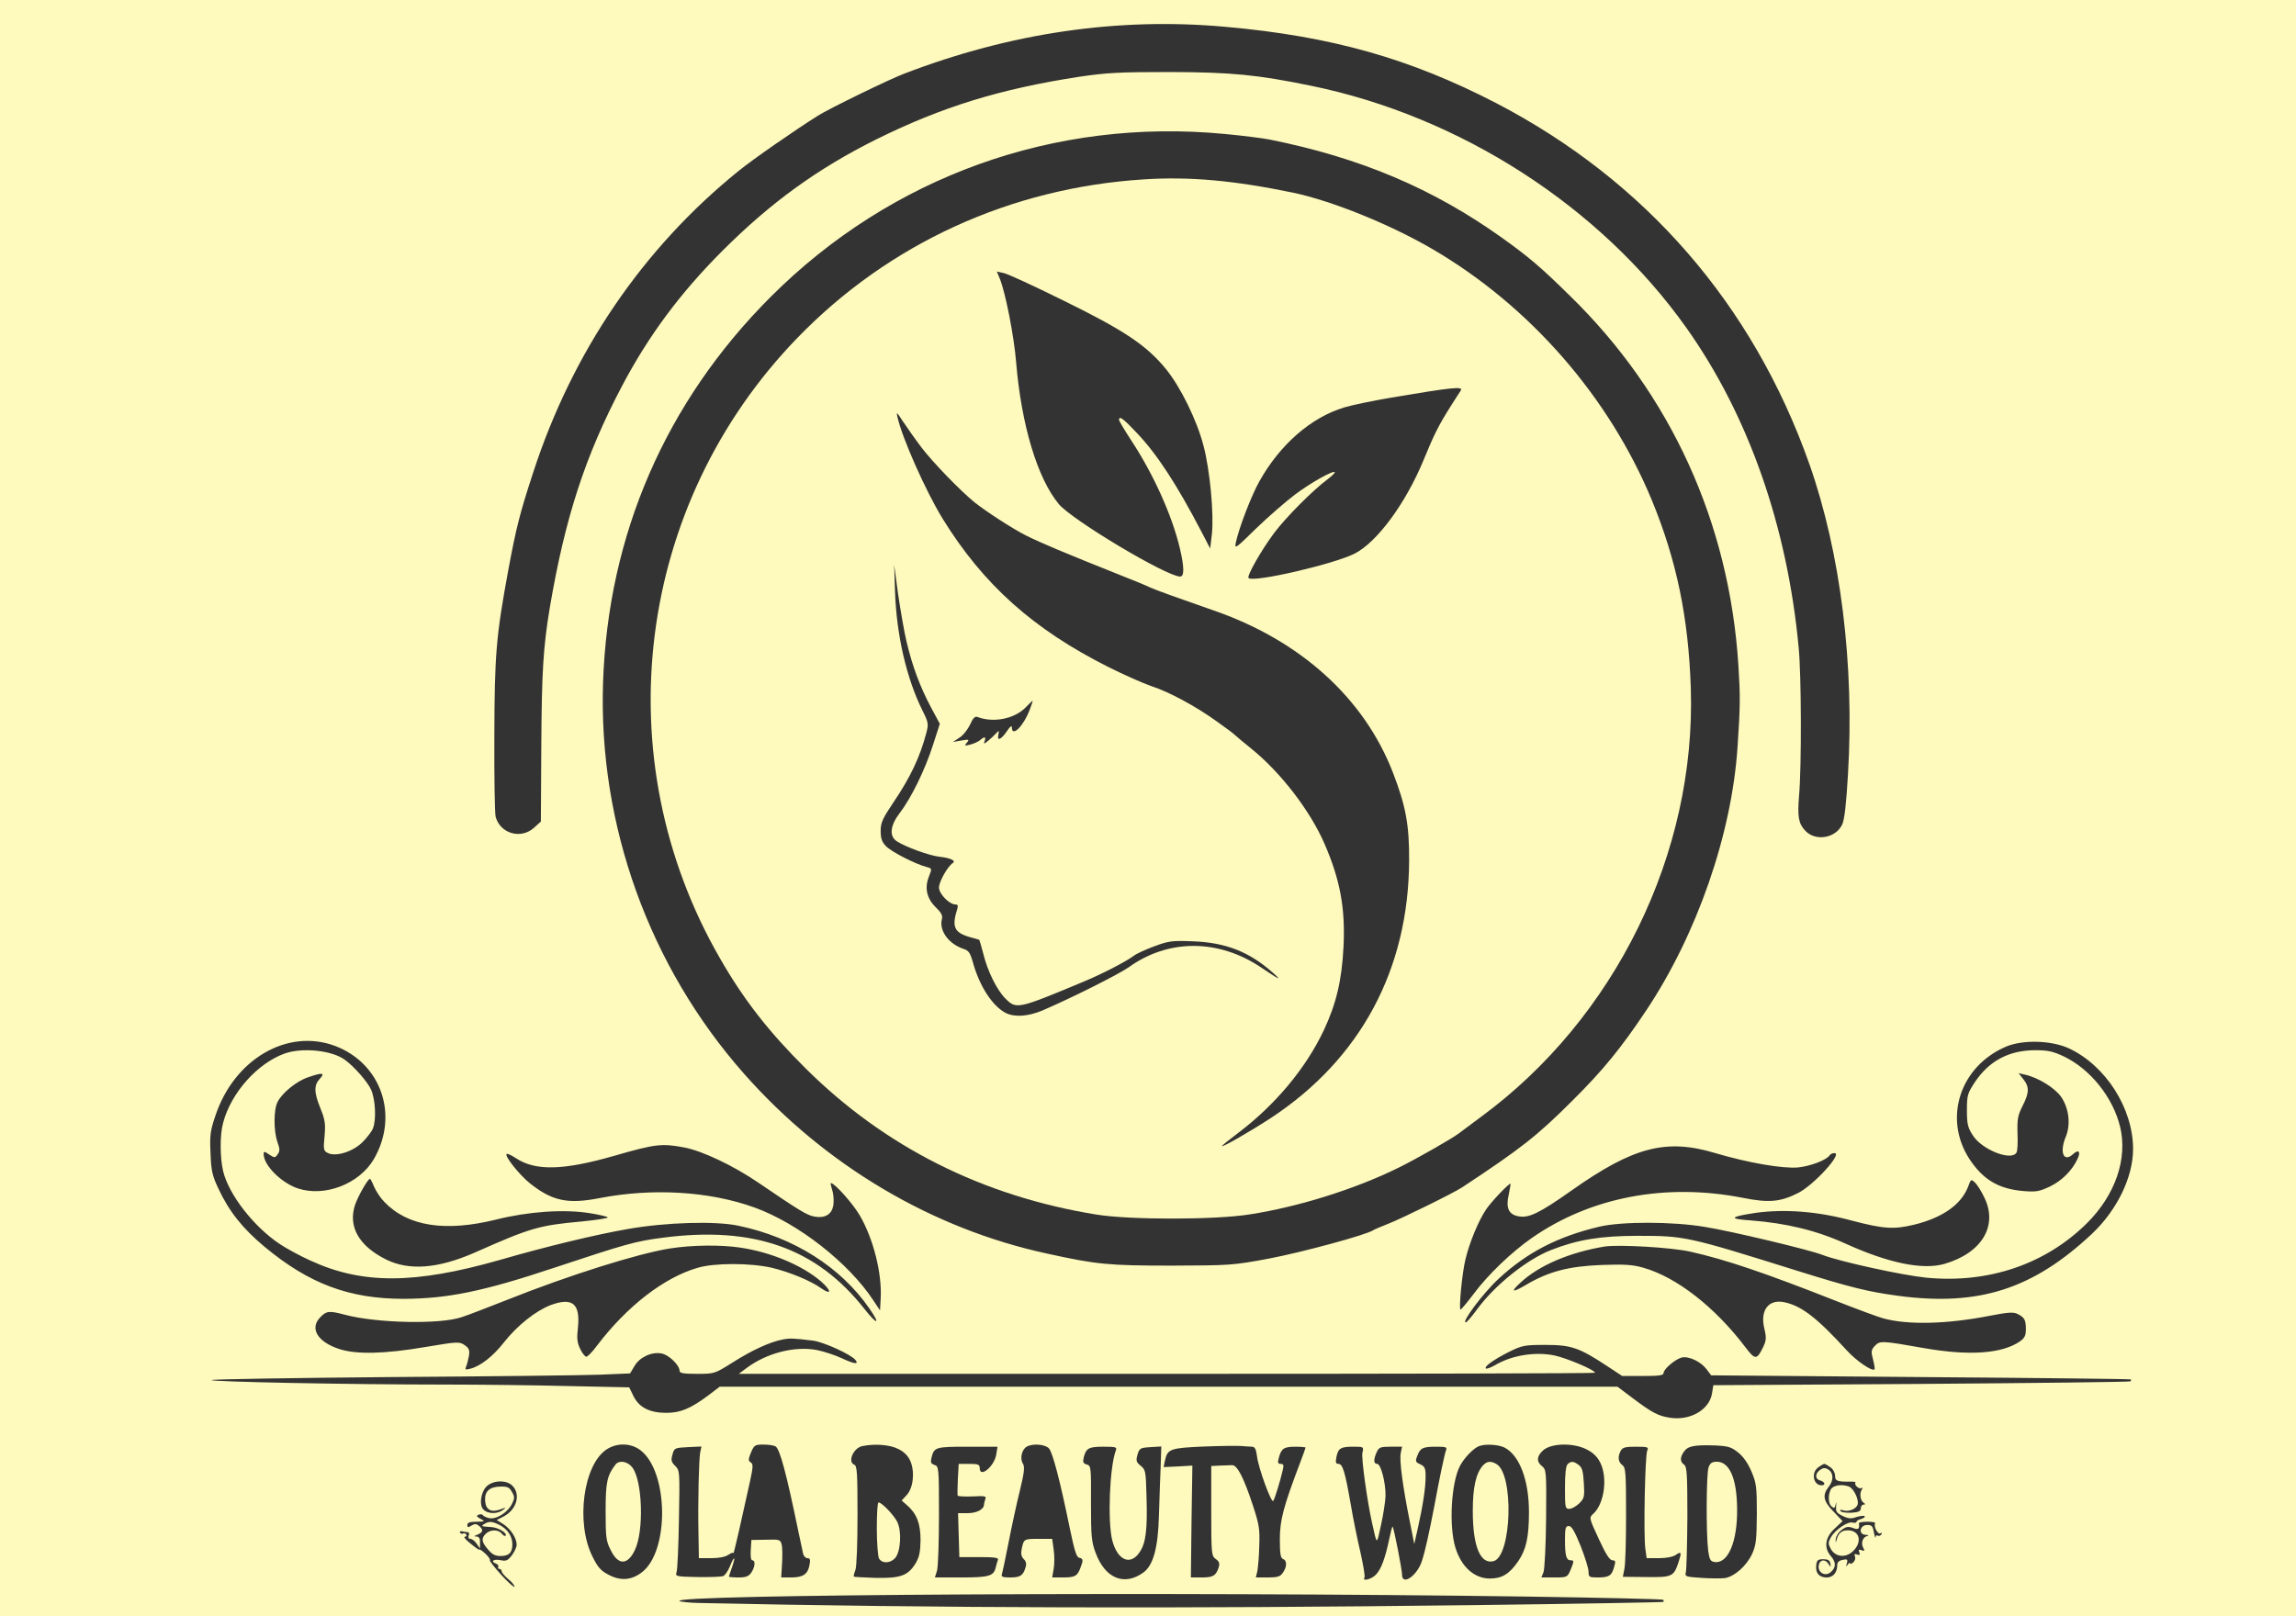 <?xml version="1.0" standalone="no"?>
<!DOCTYPE svg PUBLIC "-//W3C//DTD SVG 20010904//EN"
 "http://www.w3.org/TR/2001/REC-SVG-20010904/DTD/svg10.dtd">
<svg version="1.0" xmlns="http://www.w3.org/2000/svg"
 width="1071pt" height="754pt" viewBox="0 0 1071 754"
 preserveAspectRatio="xMidYMid meet">
<rect x="0" y="0" width="1071" height="754" fill="#333333" stroke="none"/>
<g transform="translate(0,754) scale(0.1,-0.1)"
fill="#fef9bc" stroke="none">
<path d="M0 3770 l0 -3770 5355 0 5355 0 0 3770 0 3770 -5355 0 -5355 0 0
-3770z m5715 3645 c496 -44 862 -148 1264 -356 696 -362 1198 -940 1461 -1684
146 -415 211 -937 180 -1450 -8 -135 -16 -210 -27 -232 -30 -64 -124 -80 -172
-29 -32 34 -37 66 -29 164 12 133 11 563 -2 692 -53 566 -235 1084 -524 1491
-401 565 -1053 986 -1751 1129 -248 51 -369 63 -655 64 -237 0 -296 -3 -425
-22 -370 -57 -640 -140 -947 -292 -275 -137 -493 -295 -718 -520 -196 -196
-344 -395 -468 -630 -172 -326 -266 -615 -337 -1033 -31 -184 -38 -302 -40
-641 l-2 -359 -32 -29 c-61 -55 -157 -28 -179 51 -4 14 -7 184 -6 376 1 381 8
466 65 775 37 198 53 263 116 455 183 564 513 1048 959 1408 68 55 255 185
369 257 52 33 331 169 402 196 497 191 998 264 1498 219z m-2 -500 c85 -8 179
-20 209 -26 424 -85 763 -229 1085 -459 124 -89 177 -133 316 -270 470 -458
744 -1059 786 -1725 9 -142 9 -187 -4 -380 -27 -407 -189 -873 -425 -1228
-119 -178 -201 -279 -345 -422 -164 -164 -239 -223 -515 -405 -41 -27 -281
-145 -345 -170 -33 -13 -64 -26 -70 -30 -29 -21 -332 -103 -485 -132 -171 -32
-182 -32 -455 -33 -292 0 -349 5 -580 56 -538 116 -1038 413 -1414 839 -442
500 -680 1160 -658 1825 23 690 293 1311 782 1800 562 562 1325 836 2118 760z
m-4150 -4255 c216 -82 299 -324 181 -528 -68 -116 -229 -178 -354 -137 -78 26
-160 108 -160 160 0 14 3 14 26 -2 25 -16 27 -16 39 1 11 15 11 25 -1 58 -18
53 -18 151 1 187 21 42 90 98 143 115 66 23 80 21 54 -7 -28 -30 -28 -63 3
-139 21 -52 24 -71 19 -128 -6 -62 -5 -69 14 -79 37 -20 118 5 163 50 22 22
44 51 49 65 16 42 11 135 -9 180 -16 36 -79 108 -122 139 -59 44 -197 59 -280
30 -127 -45 -251 -183 -288 -323 -16 -56 -15 -165 0 -227 27 -110 143 -259
265 -340 30 -20 94 -55 141 -76 242 -112 486 -111 883 2 214 62 449 119 600
145 176 31 408 38 515 15 258 -54 477 -193 611 -387 53 -76 36 -77 -23 -2
-224 285 -518 389 -943 333 -124 -16 -168 -28 -508 -141 -330 -110 -495 -143
-698 -144 -255 0 -442 70 -650 243 -102 85 -166 165 -216 273 -28 59 -33 83
-36 164 -4 83 -1 105 23 175 88 264 336 408 558 325z m8087 -11 c172 -80 300
-280 300 -470 0 -131 -74 -284 -191 -395 -276 -259 -529 -340 -904 -290 -141
19 -219 38 -475 118 -508 159 -521 162 -740 162 -173 0 -282 -18 -404 -66
-114 -44 -264 -165 -346 -277 -25 -34 -48 -61 -53 -61 -21 0 83 139 155 205
132 122 275 196 470 242 103 24 338 24 488 -1 121 -19 490 -107 551 -131 80
-31 372 -95 482 -106 291 -29 559 62 753 255 131 131 189 299 154 447 -33 138
-138 270 -263 330 -51 24 -75 29 -133 29 -122 0 -215 -49 -282 -149 -34 -52
-37 -61 -37 -131 0 -65 4 -81 28 -118 43 -67 179 -120 203 -80 5 7 7 47 5 89
-2 66 1 84 23 128 32 62 33 90 4 126 l-22 28 30 -7 c62 -14 138 -61 168 -103
37 -53 46 -130 22 -187 -30 -73 -10 -121 34 -81 26 24 37 12 21 -22 -25 -54
-73 -102 -129 -129 -49 -23 -64 -26 -124 -21 -117 10 -189 54 -253 152 -121
190 -41 431 173 522 79 33 211 29 292 -8z m-6457 -463 c83 -16 227 -84 343
-163 194 -132 228 -153 262 -159 53 -10 86 12 90 60 2 21 -1 51 -7 67 -5 16
-8 29 -5 29 17 0 102 -95 134 -150 64 -109 105 -272 98 -390 l-3 -54 -30 45
c-115 176 -351 361 -555 435 -211 76 -475 92 -723 44 -148 -29 -220 -14 -324
68 -50 40 -120 128 -110 138 3 3 23 -6 44 -20 91 -60 220 -57 457 11 194 56
223 59 329 39z m4808 -26 c156 -46 313 -73 386 -67 59 6 134 35 148 57 3 5 13
10 22 10 40 0 -95 -148 -169 -186 -83 -42 -137 -47 -257 -23 -361 71 -712 4
-987 -188 -93 -65 -203 -170 -270 -260 -30 -40 -58 -73 -61 -73 -9 0 7 171 23
235 19 79 61 180 96 232 24 36 109 125 114 120 1 -1 -3 -23 -8 -49 -15 -64 -1
-95 46 -103 47 -9 96 14 246 120 289 204 441 244 671 175z m-6256 -157 c9 -21
30 -53 48 -71 109 -114 284 -141 522 -82 148 37 314 49 434 30 45 -7 83 -16
86 -20 2 -4 -52 -12 -121 -19 -200 -18 -240 -30 -499 -145 -171 -75 -307 -86
-415 -32 -126 63 -177 153 -144 254 14 41 60 122 70 122 2 0 11 -17 19 -37z
m7511 -50 c65 -132 -11 -259 -186 -310 -101 -29 -259 3 -460 94 -136 62 -277
96 -444 109 -105 7 -98 17 23 35 135 19 291 7 449 -36 149 -39 196 -42 291
-19 135 33 222 96 253 181 11 31 13 32 30 16 10 -9 30 -40 44 -70z m-5803
-234 c143 -21 290 -83 377 -158 49 -43 50 -66 1 -32 -50 36 -151 77 -231 96
-101 23 -267 23 -345 0 -157 -45 -330 -179 -470 -363 -21 -29 -44 -52 -50 -52
-6 0 -19 16 -29 37 -14 29 -16 50 -10 100 11 111 -26 141 -127 104 -70 -27
-156 -95 -219 -175 -51 -65 -109 -110 -156 -122 -24 -6 -26 -5 -19 12 4 10 10
33 13 51 3 25 -1 34 -22 48 -24 16 -34 15 -183 -10 -189 -32 -318 -35 -398
-10 -104 33 -143 98 -90 150 28 29 41 30 113 11 149 -40 448 -46 547 -11 28 9
124 46 215 82 284 113 604 214 755 238 101 16 235 18 328 4z m4432 -19 c162
-36 348 -99 680 -230 99 -39 197 -75 219 -81 117 -32 298 -27 498 12 87 17
111 18 130 8 32 -16 38 -28 38 -71 0 -29 -6 -41 -27 -56 -83 -58 -236 -69
-448 -32 -197 35 -207 35 -229 11 -18 -19 -19 -27 -9 -64 6 -23 9 -44 7 -46
-11 -11 -83 38 -129 88 -139 152 -211 208 -291 225 -74 16 -115 -37 -94 -123
10 -42 9 -55 -5 -85 -30 -62 -38 -62 -84 -1 -141 186 -320 326 -475 370 -48
14 -87 17 -195 13 -153 -6 -247 -30 -353 -93 -65 -38 -74 -34 -25 11 86 80
229 141 392 168 66 10 312 -4 400 -24z m-4093 -415 c49 -6 177 -64 198 -90 19
-23 -7 -19 -66 9 -28 13 -79 30 -113 37 -104 20 -236 -14 -330 -85 l-35 -26
1997 0 c1098 0 1997 2 1997 5 0 13 -130 68 -190 81 -90 18 -198 1 -277 -46
-20 -11 -38 -18 -42 -15 -9 9 36 41 109 78 61 30 72 32 170 32 119 0 157 -13
287 -99 l70 -46 97 0 c76 0 96 3 96 14 0 18 54 64 84 72 33 8 90 -19 116 -54
l22 -29 976 -8 c538 -4 979 -9 981 -11 2 -2 2 -6 -1 -9 -2 -3 -441 -8 -975
-12 l-971 -6 -6 -38 c-12 -76 -101 -128 -195 -114 -57 9 -82 22 -173 90 l-73
55 -2094 0 -2094 0 -51 -39 c-84 -63 -132 -83 -198 -83 -77 0 -127 25 -153 78
l-20 41 -284 6 c-156 4 -413 7 -571 7 -453 0 -1102 13 -1093 21 4 4 382 10
838 14 457 3 894 8 972 11 l142 6 21 35 c24 41 80 67 126 58 34 -6 84 -55 84
-81 0 -11 18 -14 81 -14 82 0 82 0 168 54 90 57 171 94 231 106 35 7 52 6 142
-5z m-805 -511 c132 -100 136 -472 7 -570 -48 -37 -99 -41 -154 -12 -37 19
-51 34 -77 87 -78 157 -42 426 66 498 48 32 113 31 158 -3z m631 17 c20 -12
51 -129 106 -396 9 -44 19 -90 22 -103 2 -12 12 -22 20 -22 13 0 15 -7 10 -32
-8 -43 -30 -58 -86 -58 l-46 0 4 65 c2 35 2 75 -2 89 -6 23 -10 24 -73 22
l-68 -1 -3 -47 c-2 -29 1 -48 7 -48 16 0 13 -32 -5 -58 -12 -17 -25 -22 -60
-22 -24 0 -44 2 -44 4 0 2 7 22 15 45 18 52 10 54 -11 1 -9 -21 -23 -42 -32
-44 -10 -3 -63 -5 -120 -4 -99 2 -103 3 -96 23 4 11 9 122 11 247 4 222 4 227
-17 248 -19 19 -21 27 -13 54 8 30 11 31 72 34 l63 3 -6 -28 c-6 -36 -11 -226
-8 -375 l2 -118 58 0 c36 0 66 6 80 16 12 8 22 12 23 7 1 -8 39 159 77 333 15
69 16 83 4 91 -12 7 -12 14 1 46 15 35 19 37 59 37 24 0 49 -4 56 -9z m573
-12 c28 -14 45 -32 56 -57 21 -51 13 -125 -18 -158 l-23 -25 25 -22 c45 -39
63 -85 63 -163 -1 -56 -6 -79 -23 -108 -36 -58 -70 -70 -186 -68 -54 2 -101 4
-102 6 -2 2 1 15 7 30 6 16 10 124 10 257 0 195 -2 230 -15 235 -33 13 -4 79
38 87 60 12 130 6 168 -14z m702 3 c17 -19 51 -147 96 -367 22 -106 32 -141
45 -143 19 -4 20 -11 5 -49 -14 -37 -25 -43 -82 -43 l-49 0 7 40 c4 22 4 63 0
90 l-7 50 -63 0 c-69 0 -69 0 -79 -46 -5 -23 -2 -36 9 -48 11 -10 14 -24 9
-38 -11 -39 -25 -48 -71 -48 -38 0 -44 3 -39 18 3 9 17 76 31 147 14 72 37
179 52 239 21 86 24 113 14 128 -14 22 -5 65 18 78 27 16 86 12 104 -8z m947
8 c13 0 19 -11 23 -42 6 -55 67 -222 76 -211 7 8 33 93 45 146 5 21 3 27 -10
27 -13 0 -15 6 -9 27 11 44 24 53 76 53 27 0 49 -2 49 -4 0 -2 -12 -35 -26
-72 -77 -203 -94 -266 -94 -355 0 -68 3 -88 15 -93 19 -7 19 -36 -1 -64 -12
-18 -25 -22 -70 -22 l-56 0 7 29 c3 16 8 68 9 117 3 80 0 100 -31 194 -42 127
-72 185 -96 184 -9 0 -35 -1 -57 -2 l-40 -2 0 -209 c0 -202 1 -210 21 -225 16
-11 19 -20 14 -38 -13 -40 -26 -48 -79 -48 l-51 0 3 261 4 261 -67 -4 -67 -3
6 30 c12 55 24 59 184 66 81 3 160 4 176 2 16 -1 36 -3 46 -3z m1178 -4 c70
-36 114 -152 114 -301 0 -117 -13 -175 -50 -229 -41 -60 -76 -81 -132 -81 -73
0 -133 54 -161 144 -31 100 -20 302 21 381 19 37 64 84 90 93 29 11 91 7 118
-7z m382 -8 c32 -16 51 -35 65 -63 35 -71 18 -192 -33 -238 -20 -18 -20 -19
26 -118 32 -70 51 -99 63 -99 15 0 16 -5 8 -32 -11 -40 -24 -48 -76 -48 -40 0
-43 2 -43 27 0 15 -17 69 -37 120 -28 69 -42 93 -55 93 -15 0 -18 -9 -18 -64
0 -73 6 -96 26 -96 17 0 17 -3 0 -45 -15 -34 -16 -35 -75 -35 l-61 0 10 25 c5
14 11 127 12 252 2 223 1 226 -21 244 -25 20 -22 46 7 72 38 34 140 36 202 5z
m708 -15 c24 -19 46 -51 62 -89 23 -54 25 -72 25 -199 -1 -123 -4 -146 -23
-187 -26 -55 -82 -104 -126 -111 -17 -2 -66 -2 -109 1 -76 5 -78 6 -73 28 3
12 6 127 7 255 0 200 -2 235 -15 245 -20 14 -20 34 -1 61 18 26 47 32 143 29
64 -3 77 -7 110 -33z m-3461 -10 c-9 -55 -77 -111 -77 -63 0 17 -7 20 -49 20
l-49 0 -4 -70 c-2 -39 -2 -74 -1 -78 2 -4 33 -5 69 -4 59 3 66 2 60 -13 -3 -9
-6 -20 -6 -25 0 -22 -34 -40 -76 -40 l-45 0 3 -102 3 -103 93 0 c73 0 91 -3
87 -13 -3 -8 -8 -25 -11 -38 -10 -38 -33 -44 -163 -44 l-120 0 10 32 c5 18 9
135 9 260 0 221 -1 227 -21 233 -17 6 -19 12 -14 33 12 50 18 52 168 52 l140
0 -6 -37z m558 20 c-29 -77 -39 -329 -17 -419 24 -94 85 -121 128 -56 29 42
37 107 32 261 -3 115 -4 124 -27 142 -21 17 -23 24 -15 52 9 30 13 32 60 35
l51 3 -3 -93 c-2 -51 -6 -154 -8 -228 -4 -154 -27 -235 -74 -268 -89 -63 -177
-26 -221 92 -20 53 -22 78 -22 234 1 168 0 174 -20 179 -16 5 -19 11 -14 32
11 44 23 51 92 51 58 0 64 -2 58 -17z m1150 -12 c-5 -25 21 -217 45 -326 24
-107 21 -106 42 -10 11 50 20 110 21 135 1 63 -22 150 -39 150 -17 0 -18 20
-2 55 10 22 17 25 64 25 l54 0 -6 -29 c-7 -34 9 -155 41 -314 l22 -111 17 75
c24 108 36 188 36 240 0 39 -4 47 -25 57 -22 10 -24 14 -14 39 14 37 25 43 88
43 47 0 52 -2 46 -17 -7 -18 -32 -138 -54 -258 -24 -124 -43 -212 -58 -257
-21 -69 -93 -119 -93 -65 0 24 -38 218 -44 224 -2 2 -9 -25 -16 -59 -19 -89
-37 -139 -62 -165 -21 -22 -66 -33 -53 -13 3 5 -6 58 -19 117 -14 59 -35 162
-46 228 -26 149 -37 185 -57 185 -12 0 -14 7 -9 32 8 41 20 48 79 48 48 0 49
0 42 -29z m1329 12 c-11 -22 -18 -402 -9 -460 l6 -43 57 0 c36 0 66 6 80 16
25 17 27 11 11 -37 -22 -65 -30 -69 -151 -67 l-108 1 7 36 c5 20 8 134 8 254
0 197 -2 220 -17 231 -20 15 -23 38 -8 67 9 16 22 19 71 19 55 0 60 -2 53 -17z
m854 -79 c12 -8 22 -26 22 -40 0 -24 9 -28 78 -27 12 0 20 -2 17 -5 -8 -9 17
-32 28 -25 6 4 7 1 1 -8 -11 -18 -6 -52 10 -61 8 -6 8 -8 -1 -8 -7 0 -13 -8
-13 -17 0 -14 -10 -19 -44 -21 -25 -1 -47 2 -51 8 -3 6 0 7 10 4 24 -10 63 4
70 26 7 23 -18 75 -40 84 -34 13 -74 6 -85 -13 -14 -28 -12 -67 4 -80 12 -10
15 -8 19 11 2 13 3 9 2 -8 -3 -27 2 -33 30 -47 27 -13 41 -14 65 -5 17 5 34 7
38 4 3 -4 -4 -9 -16 -13 -12 -3 -22 -9 -22 -13 0 -5 -8 -6 -18 -4 -23 7 -82
-34 -102 -69 -13 -24 -13 -30 0 -54 22 -39 71 -43 105 -9 43 43 29 96 -26 96
-28 0 -44 -13 -52 -45 -5 -16 -5 -15 -4 4 1 13 13 33 28 43 20 15 30 17 52 9
26 -10 32 -5 28 22 0 4 17 7 40 7 22 0 38 -3 36 -7 -9 -15 13 -54 24 -47 8 4
9 3 5 -5 -4 -6 -12 -9 -17 -6 -5 4 -10 0 -10 -7 -1 -7 -4 3 -8 22 -5 29 -10
35 -31 35 -35 0 -43 -44 -8 -46 15 -1 17 -3 7 -6 -21 -5 -30 -35 -17 -56 7
-13 5 -15 -8 -10 -13 5 -16 3 -11 -10 4 -12 2 -14 -10 -10 -12 5 -15 2 -10
-10 3 -8 -1 -21 -9 -27 -8 -7 -14 -9 -14 -4 0 5 -5 2 -11 -6 -8 -12 -9 -11 -4
6 5 18 2 21 -20 16 -16 -3 -25 -11 -25 -24 0 -35 -19 -58 -49 -58 -36 0 -53
21 -49 57 3 24 8 28 33 28 22 0 30 -5 33 -20 2 -18 2 -18 -8 -3 -13 22 -36 23
-44 3 -14 -38 26 -66 55 -39 24 22 24 45 -1 74 -33 38 -27 87 18 128 l37 35
-42 44 c-48 49 -54 77 -22 117 23 30 22 64 -3 80 -13 8 -23 8 -35 0 -27 -17
-28 -44 -4 -51 23 -6 29 -23 8 -23 -39 0 -50 60 -15 84 12 9 25 16 28 16 3 0
16 -7 28 -16z m-6150 -84 c43 -40 23 -114 -40 -146 l-31 -16 32 -20 c33 -22
61 -64 61 -96 0 -10 -10 -32 -22 -48 -20 -26 -27 -29 -55 -23 -33 6 -46 -7
-18 -17 8 -4 12 -10 9 -15 -3 -5 0 -9 5 -9 6 0 11 -5 11 -11 0 -6 14 -22 30
-36 17 -13 30 -30 30 -36 0 -6 -27 17 -59 52 -33 36 -58 68 -56 71 3 4 -7 18
-21 31 -14 13 -27 22 -28 19 -1 -3 -19 10 -41 28 -22 17 -34 32 -27 32 7 0 10
5 7 10 -4 6 -10 8 -15 5 -5 -3 -11 -1 -14 4 -4 5 2 8 11 6 10 -2 22 -4 27 -4
4 -1 6 -8 2 -16 -3 -9 0 -15 8 -15 8 0 21 -10 29 -22 l16 -23 0 28 c1 19 -4
27 -16 28 -14 0 -13 2 5 9 26 11 28 23 6 41 -12 10 -20 10 -35 1 -16 -10 -19
-9 -19 3 0 11 11 15 43 15 40 1 41 1 18 14 -19 10 -20 14 -8 19 9 3 17 2 19
-2 2 -4 15 -11 29 -14 33 -8 88 26 108 68 12 25 12 32 -1 54 -12 22 -21 26
-56 25 -50 -1 -73 -24 -69 -68 3 -40 28 -54 69 -39 30 11 31 11 14 -2 -26 -20
-71 -19 -91 2 -20 19 -13 77 12 105 28 31 91 35 121 8z m4720 -519 c354 -5
646 -12 650 -15 3 -3 3 -8 1 -10 -2 -2 -400 -9 -884 -15 -1360 -17 -2515 -14
-3617 10 -42 1 -82 5 -88 9 -51 31 2306 44 3938 21z"/>
<path d="M5335 6703 c-620 -39 -1189 -299 -1615 -739 -755 -779 -902 -1961
-360 -2898 109 -190 226 -340 397 -510 369 -367 826 -597 1358 -683 156 -25
553 -25 715 1 232 36 500 121 700 221 83 41 252 138 275 157 5 4 52 39 102 76
627 460 1005 1231 980 2002 -11 329 -66 595 -182 877 -200 482 -568 904 -1020
1169 -198 116 -469 226 -653 265 -276 57 -483 76 -697 62z m-371 -567 c279
-137 384 -207 474 -317 68 -83 145 -239 176 -359 30 -113 49 -319 39 -412 l-8
-67 -40 77 c-116 222 -207 362 -302 462 -62 66 -83 82 -83 61 0 -5 25 -47 55
-93 105 -159 193 -354 229 -508 20 -85 21 -130 1 -130 -63 0 -503 263 -566
338 -100 120 -175 371 -199 661 -10 124 -50 326 -76 390 l-14 34 32 -7 c17 -3
145 -62 282 -130z m1850 -418 c-5 -7 -27 -42 -50 -78 -52 -82 -76 -130 -123
-245 -84 -204 -217 -384 -322 -438 -100 -50 -473 -136 -495 -114 -9 9 58 128
120 211 54 72 180 199 249 250 21 16 36 31 33 33 -8 9 -113 -50 -186 -105 -41
-31 -122 -101 -179 -156 -99 -97 -103 -100 -96 -66 14 66 73 220 110 285 96
171 240 297 395 344 36 11 133 31 215 45 295 50 341 54 329 34z m-2514 -268
c54 -70 178 -198 245 -253 54 -43 178 -124 244 -157 64 -32 185 -83 431 -181
69 -27 134 -54 145 -60 23 -11 149 -56 290 -105 409 -140 708 -410 843 -760
60 -156 76 -244 75 -409 -2 -507 -226 -925 -643 -1200 -98 -64 -230 -140 -230
-132 0 2 33 29 73 59 175 132 318 303 402 481 58 123 84 233 92 389 9 181 -16
314 -89 482 -67 154 -204 332 -340 442 -40 32 -75 62 -78 65 -3 4 -40 32 -84
63 -100 72 -223 138 -306 165 -36 12 -126 52 -200 89 -350 176 -583 384 -773
692 -79 129 -188 374 -211 475 -6 25 -2 22 25 -20 18 -27 58 -84 89 -125z
m-71 -905 c27 -114 63 -210 114 -306 l41 -76 -32 -99 c-36 -113 -101 -247
-155 -317 -45 -59 -50 -108 -14 -132 42 -27 149 -66 197 -72 55 -6 81 -19 64
-30 -24 -16 -64 -87 -64 -114 0 -29 48 -79 77 -79 11 0 13 -6 8 -22 -26 -82
-14 -109 58 -130 23 -6 43 -12 45 -13 1 -1 10 -31 19 -66 20 -81 63 -168 103
-208 51 -51 56 -50 365 79 89 37 198 94 233 120 12 10 56 30 97 45 67 25 83
27 182 23 152 -6 260 -49 369 -145 46 -41 34 -36 -53 23 -200 134 -433 134
-618 1 -47 -33 -264 -142 -401 -201 -69 -29 -131 -33 -173 -12 -61 32 -120
122 -151 230 -14 51 -21 61 -46 69 -69 23 -115 86 -100 140 4 15 -4 30 -29 54
-42 41 -53 90 -32 143 15 38 15 38 -11 45 -51 13 -167 72 -190 98 -18 18 -24
37 -24 70 0 39 9 58 60 134 79 117 123 210 153 323 11 42 10 49 -18 105 -74
149 -121 351 -128 555 l-4 125 18 -135 c11 -74 28 -175 40 -225z m574 -317
c-30 -78 -83 -129 -83 -82 0 11 -8 5 -22 -16 -28 -41 -48 -50 -41 -18 4 20 3
21 -9 8 -7 -8 -24 -24 -37 -35 -21 -17 -24 -18 -18 -2 8 20 -1 22 -22 3 -9 -7
-29 -16 -45 -20 -27 -7 -28 -6 -16 9 13 15 10 16 -26 10 l-39 -7 30 20 c17 10
39 38 50 61 13 30 23 40 34 36 75 -29 174 -9 226 45 16 17 30 30 32 30 1 0 -5
-19 -14 -42z"/>
<path d="M2872 708 c-40 -52 -47 -82 -47 -218 0 -120 2 -140 23 -181 35 -73
79 -73 113 -2 44 90 36 326 -12 387 -22 28 -60 34 -77 14z"/>
<path d="M4090 409 c0 -66 5 -129 10 -140 14 -25 52 -24 75 1 27 30 32 127 10
170 -17 33 -72 90 -87 90 -5 0 -8 -54 -8 -121z"/>
<path d="M6917 702 c-32 -36 -47 -101 -47 -211 0 -166 35 -251 97 -235 85 23
96 410 12 454 -26 15 -44 12 -62 -8z"/>
<path d="M7312 708 c-8 -8 -12 -47 -12 -110 0 -92 1 -98 20 -98 12 0 32 12 47
26 23 23 25 31 21 94 -3 55 -8 73 -23 84 -24 19 -37 20 -53 4z"/>
<path d="M7970 694 c-11 -28 -12 -310 -2 -389 6 -43 11 -50 30 -53 63 -9 107
96 105 248 -1 141 -35 220 -95 220 -21 0 -31 -6 -38 -26z"/>
<path d="M2260 430 c-18 -11 -16 -12 32 -15 33 -2 77 -29 66 -41 -3 -2 -11 2
-18 11 -16 20 -54 19 -74 -1 -22 -22 -20 -38 10 -73 19 -23 34 -31 58 -31 40
0 56 15 56 55 0 37 -22 70 -60 90 -34 17 -49 18 -70 5z"/>
</g>
</svg>
